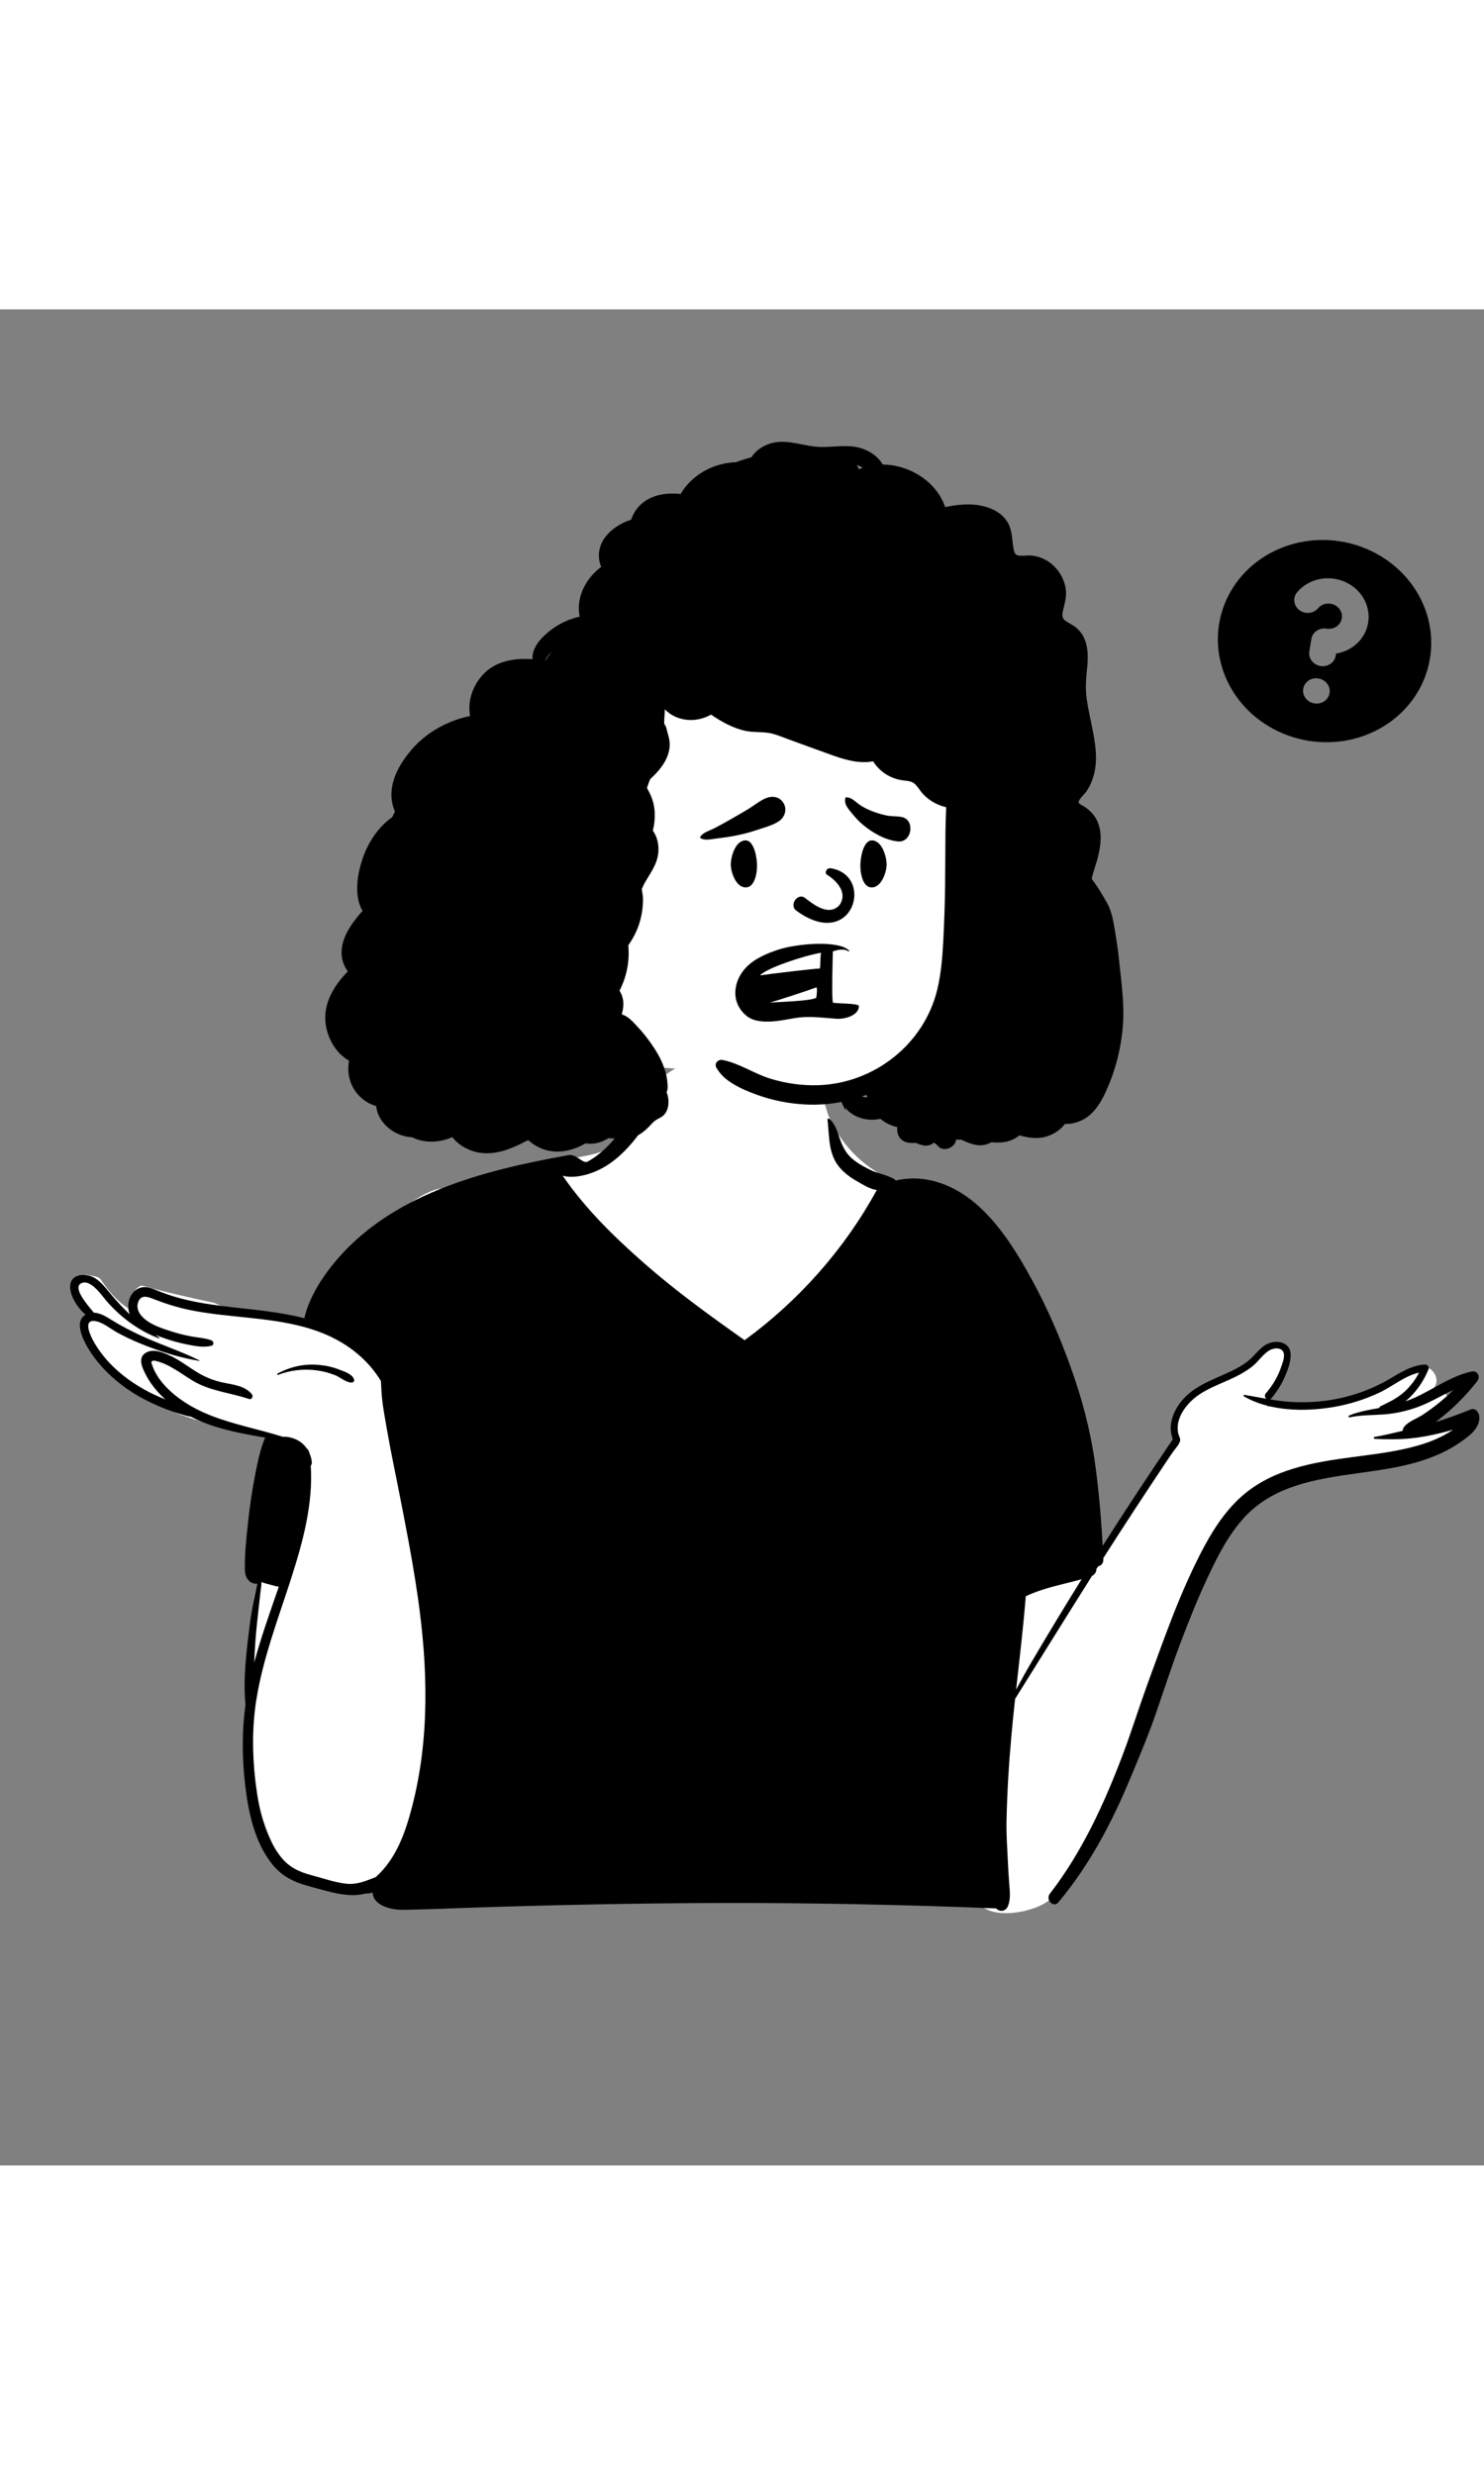<svg
        width="150"
        viewBox="0 0 200 250"
        fill="none"
        xmlns="http://www.w3.org/2000/svg"
      >
        <rect x="0" y="0" width="200" height="250" fill="#808080" stroke="none"/>
        <path
          fill-rule="evenodd"
          clip-rule="evenodd"
          d="M189.708 150.417C191.377 149.545 193.008 148.598 194.612 147.612C195.742 146.935 194.742 145.232 193.583 145.847C192.99 146.162 192.4 146.48 191.808 146.793C192.274 146.391 192.706 145.954 193.094 145.477L193.067 145.451C194.561 144.112 192.642 141.585 190.943 142.685C189.445 143.772 187.933 144.88 186.213 145.596C182.651 147.107 178.722 147.357 174.898 147.4C173.499 147.295 172.163 147.538 170.805 147.808C171.337 145.672 172.669 144.059 173.376 141.99C173.897 139.901 170.883 138.479 169.815 140.486C169.553 140.979 169.303 141.478 169.059 141.979C166.75 144.08 162.895 143.895 160.567 146.15C159.241 147.328 158.592 148.926 158.335 150.529C158.161 151.618 158.432 152.71 157.774 153.674C154.592 158.177 149.564 165.293 147.011 170.248C145.203 158.474 140.376 143.911 135.389 133.145C133.74 129.702 131.853 126.338 129.377 123.419C129.658 122.446 128.667 120.718 128.037 121.25C126.097 118.88 122.669 118.267 119.913 117.088C116.191 115.496 113.104 112.188 111.586 108.427C109.636 101.266 104.836 100.357 98.179 100.673C91.807 100.665 87.094 103.391 85.703 109.879C82.879 114.804 76.211 113.99 71.413 115.293C67.897 116.097 64.485 117.339 61.243 118.916C57.635 115.493 44.716 129.859 43.541 133.557C44.233 133.691 44.92 133.852 45.601 134.049C46.207 134.224 45.952 135.14 45.341 134.994C44.58 134.811 43.814 134.685 43.044 134.598C43.02 134.671 43 134.744 42.985 134.817C42.898 134.811 42.812 134.804 42.726 134.798C42.917 134.897 43.102 135.013 43.281 135.163C43.715 135.523 43.15 136.219 42.689 135.932C42.254 135.607 41.684 135.658 41.163 135.549C41.132 136.622 37.306 135.421 36.711 135.066C34.069 134.735 31.352 135.09 28.886 133.816C25.605 133.124 22.299 132.36 19.054 131.479C18.195 131.814 17.388 133.013 18.07 133.893C18.454 134.293 17.96 134.946 17.477 134.662C15.857 133.708 14.604 132.218 13.541 130.614C13.041 130.109 12.153 130.217 11.481 130.008C11.391 130.169 11.338 130.349 11.339 130.534C8.489 131.003 10.522 134.118 11.955 135.088C11.195 135.583 11.166 136.553 11.233 137.362C11.072 137.651 11.018 138.008 11.158 138.331C11.694 139.567 12.853 140.608 13.735 141.609C14.708 142.714 15.575 143.826 16.76 144.722C21.273 148.164 26.72 150.088 32.308 150.841C34.292 151.146 37.146 151.612 38.374 153.291C38.073 155.283 37.519 157.193 37.017 159.135C36.315 161.713 36.363 164.413 36.354 167.041C36.256 166.962 36.067 166.979 36.039 167.129C35.876 168.218 35.754 169.332 35.092 170.248C34.512 171.95 34.126 173.766 33.909 175.555C33.04 184.034 32.832 192.764 34.792 201.111C35.548 204.208 36.778 207.151 38.454 209.861C38.953 210.669 39.757 210.906 40.478 210.747C42.892 212.002 45.934 212.404 48.536 212.085C57.407 209.573 54.316 215.622 66.755 213.77C88.225 211.034 109.923 216.411 131.348 213.254C131.875 217.331 138.783 216.161 141.182 214.438C148.377 209.087 151.949 192.147 155.56 183.554C158.042 176.781 162.198 164.784 167.64 160.239C169.272 158.962 171.245 158.29 173.219 157.747C180.585 155.848 187.98 154.052 195.36 152.206C196.612 151.898 196.387 149.762 195.048 149.899C193.272 150.081 191.49 150.246 189.708 150.417Z"
          fill="white"
        />
        <path
          fill-rule="evenodd"
          clip-rule="evenodd"
          d="M25.723 149.147C25.224 149.085 24.735 148.907 24.249 148.767C23.508 148.55 22.781 148.297 22.065 148.009C20.588 147.417 19.155 146.717 17.812 145.861C15.642 144.476 13.725 142.702 12.279 140.566L12.18 140.417C11.354 139.159 9.832 136.366 11.539 135.411C10.439 134.491 9.399 132.839 9.457 131.564C9.54 129.76 11.751 129.785 12.894 130.549C13.642 131.05 14.203 131.751 14.765 132.441C15.388 133.208 16.053 133.938 16.744 134.641C16.927 134.827 17.113 135.009 17.301 135.188L17.491 135.367C17.461 135.297 17.435 135.225 17.413 135.151C17.031 133.963 17.486 132.415 18.674 131.87C19.401 131.537 20.157 131.74 20.861 132.024L20.97 132.068C21.918 132.461 22.878 132.808 23.866 133.087C27.893 134.224 32.095 134.413 36.221 134.98C37.81 135.2 39.429 135.477 41.011 135.885C41.614 133.323 43.092 130.867 44.696 128.847C52.377 119.181 65.046 115.987 76.634 113.919C77.691 113.731 78.566 115.13 79.181 114.799C80.346 114.173 81.371 113.286 82.271 112.322C84.19 110.266 85.551 107.847 87.15 105.556C87.941 104.424 89.76 105.437 89.027 106.652L88.667 107.246C87.188 109.678 85.549 112.184 83.427 114.07C82.299 115.072 81.047 115.863 79.616 116.356C78.532 116.73 77.011 117.045 75.824 116.683L75.682 116.475C75.729 116.544 75.776 116.614 75.824 116.683C78.921 121.172 82.808 124.972 86.903 128.558C91.036 132.176 95.495 135.415 99.981 138.583L100.355 138.847C107.662 133.514 113.836 126.559 118.167 118.612C117.259 118.503 116.361 117.921 115.585 117.487C114.651 116.962 113.772 116.335 113.088 115.5C111.596 113.682 111.79 111.339 111.521 109.132C111.505 108.995 111.686 108.961 111.769 109.029C112.577 109.701 112.861 110.802 113.199 111.753C113.57 112.798 113.991 113.659 114.843 114.395C115.637 115.08 116.606 115.584 117.546 116.032C118.031 116.262 120.439 116.854 120.714 117.343C124.874 116.366 128.926 118.054 132.009 120.902C134.987 123.653 137.173 127.229 139.103 130.76C141.162 134.527 142.849 138.454 144.303 142.49C145.777 146.587 146.907 150.773 147.528 155.085C148.052 158.72 148.374 162.412 148.582 166.088L148.607 166.547C151.685 161.715 154.839 156.934 158.059 152.195C157.327 150.24 158.137 148.243 159.508 146.733C161.027 145.062 163.128 144.286 165.138 143.382L165.403 143.262C166.371 142.82 167.337 142.334 168.174 141.671C168.979 141.032 169.571 140.151 170.418 139.563C171.651 138.705 173.887 138.888 173.944 140.761C173.974 141.791 173.532 142.919 173.128 143.844C172.67 144.889 172.052 145.836 171.318 146.707C171.284 146.748 171.247 146.78 171.21 146.805L171.181 146.823C172.195 146.991 173.217 147.126 174.259 147.174C176.36 147.27 178.484 147.115 180.542 146.671C182.648 146.218 184.689 145.481 186.583 144.453C188.202 143.576 189.702 142.441 191.54 142.174C191.71 142.148 191.881 142.131 192.057 142.121C192.35 142.105 192.644 142.451 192.528 142.741C192.465 142.901 192.398 143.059 192.324 143.219C191.689 144.62 190.714 145.979 189.497 147.01L189.403 147.089C189.832 146.94 190.254 146.774 190.67 146.587C193.113 145.486 195.33 143.822 197.95 143.154C198.074 143.121 198.2 143.092 198.325 143.064C199.135 142.89 199.562 143.77 199.086 144.374C199.01 144.471 198.933 144.568 198.853 144.664C197.684 146.115 196.395 147.462 194.973 148.672C194.486 149.087 193.984 149.488 193.472 149.871C193.256 150.034 193.039 150.192 192.82 150.349L192.712 150.425C192.968 150.245 193.221 150.06 193.472 149.871C195.076 149.385 196.657 148.809 198.204 148.172C198.819 147.919 199.297 148.542 199.362 149.054C199.58 150.77 197.676 152.011 196.437 152.836C195.195 153.664 193.827 154.294 192.427 154.799C189.735 155.773 186.907 156.215 184.084 156.611L182.712 156.802C177.284 157.561 171.615 158.469 167.721 162.694C165.538 165.062 164.061 168.004 162.709 170.898C161.36 173.79 160.175 176.758 159.05 179.742C157.884 182.831 156.869 185.977 155.789 189.096C154.798 191.961 153.614 194.789 152.442 197.588L152.257 198.03C149.768 203.979 146.794 209.582 142.65 214.55C141.967 215.37 140.864 214.206 141.495 213.393C145.829 207.803 148.845 201.207 151.334 194.626C152.467 191.632 153.416 188.566 154.505 185.556L155.153 183.767C156.018 181.383 156.891 179.003 157.801 176.637C158.954 173.645 160.22 170.688 161.669 167.828L161.823 167.526C163.242 164.767 164.928 162.047 167.248 159.959C171.424 156.199 176.981 155.296 182.353 154.582L184.044 154.359C186.315 154.057 188.593 153.724 190.802 153.116C192.077 152.767 193.322 152.32 194.493 151.704C194.959 151.459 195.414 151.19 195.854 150.897C194.598 151.265 193.325 151.567 192.029 151.803C191.395 151.919 190.768 152.006 190.142 152.066C188.529 152.226 186.93 152.219 185.279 152.133C185.139 152.125 185.093 151.905 185.243 151.877C186.393 151.672 187.544 151.417 188.691 151.139L189.035 151.055C189.041 150.864 189.116 150.662 189.273 150.47C189.843 149.775 190.927 149.419 191.679 148.928C192.466 148.415 193.229 147.86 193.956 147.267C194.621 146.724 195.26 146.149 195.875 145.549L196.059 145.368C195.998 145.429 195.937 145.489 195.875 145.549C194.215 146.316 192.642 147.299 190.91 147.906C189.532 148.39 188.088 148.716 186.63 148.832L186.54 148.839L186.449 148.845C184.928 148.954 183.398 148.91 181.9 149.24C181.732 149.277 181.68 149.052 181.83 148.989C183.139 148.444 184.5 148.234 185.876 147.979C185.905 147.872 185.98 147.775 186.11 147.713L186.462 147.545C187.511 147.042 188.488 146.533 189.359 145.716C190.129 144.993 190.769 144.149 191.25 143.212C189.325 143.635 187.634 145.094 185.884 145.915C183.976 146.81 181.958 147.452 179.885 147.818L179.648 147.858C175.774 148.505 171.114 148.423 167.642 146.407C167.531 146.342 167.611 146.194 167.725 146.211C168.71 146.373 169.685 146.564 170.66 146.733C170.469 146.559 170.384 146.246 170.604 145.995C171.48 144.991 172.172 143.844 172.615 142.588L172.7 142.343C172.903 141.76 173.248 140.856 172.896 140.331C172.56 139.83 171.77 139.899 171.297 140.111C170.314 140.554 169.66 141.662 168.832 142.33C167.929 143.061 166.902 143.602 165.851 144.087L165.629 144.187C163.81 145.006 161.867 145.695 160.437 147.139C159.668 147.916 159.006 148.886 158.784 149.974C158.683 150.473 158.683 150.986 158.817 151.481C158.923 151.867 159.144 152.105 159.017 152.498C158.851 153.005 158.262 153.612 157.959 154.064C157.607 154.586 157.257 155.109 156.906 155.633C156.207 156.68 155.511 157.73 154.815 158.778C153.422 160.879 152.045 162.989 150.679 165.106C150.234 165.795 149.791 166.485 149.35 167.176L148.689 168.212L148.339 168.759L147.743 169.696C147.764 169.783 147.763 169.874 147.735 169.954C147.633 170.244 147.443 170.441 147.207 170.585L147.164 170.61C143.686 176.11 140.262 181.647 136.805 187.161C136.621 188.844 136.448 190.528 136.298 192.213C135.957 196.026 135.724 199.848 135.649 203.676C135.613 205.528 135.761 207.392 135.841 209.243C135.88 210.126 135.934 211.009 136.004 211.891L136.055 212.516C136.124 213.375 136.163 214.228 135.854 215.047C135.58 215.766 134.746 215.928 134.252 215.38C127.808 215.12 121.359 214.923 114.91 214.801C103.367 214.579 91.819 214.613 80.274 214.837C74.476 214.949 68.676 215.107 62.879 215.303C60.023 215.398 57.165 215.531 54.308 215.571C52.768 215.592 50.345 215.031 50.221 213.298L50.218 213.245C50.025 213.297 49.826 213.34 49.623 213.371C49.532 213.385 49.445 213.381 49.364 213.362L49.324 213.351C47.029 214.051 44.126 213.052 41.945 212.471L41.765 212.423C39.684 211.88 38.011 211.104 36.647 209.378C34.258 206.357 33.443 202.299 33.02 198.56C32.622 195.04 32.599 191.456 33.083 187.943C32.798 185.081 33.077 182.128 33.401 179.282C33.561 177.875 33.748 176.469 33.973 175.07C34.099 174.289 34.263 173.516 34.431 172.744C34.498 172.436 34.554 172.104 34.639 171.784L34.677 171.647C34.417 171.681 34.131 171.624 33.856 171.473C33.2 171.112 33.01 170.383 32.998 169.685C32.962 167.581 33.214 165.417 33.435 163.327C33.659 161.239 33.965 159.144 34.366 157.082L34.47 156.551C34.774 155.009 35.121 153.417 35.734 151.968C33.434 151.577 31.14 151.161 28.908 150.453C27.819 150.106 26.747 149.674 25.723 149.147ZM145.777 171.04C145.741 171.048 145.707 171.058 145.673 171.068C144.753 171.326 143.824 171.544 142.898 171.779C141.297 172.182 139.732 172.632 138.244 173.332C137.932 177.268 137.47 181.192 137.031 185.118L136.943 185.903C137.618 184.651 138.309 183.408 139.032 182.18C141.231 178.437 143.48 174.724 145.777 171.04ZM35.238 171.43C35.243 171.898 35.145 172.384 35.093 172.834C35.008 173.565 34.94 174.299 34.853 175.029C34.677 176.497 34.527 177.966 34.418 179.44C34.348 180.382 34.303 181.326 34.262 182.27C35.186 178.814 36.41 175.434 37.574 172.048C37.38 172.027 37.181 171.98 36.976 171.925L36.63 171.832C36.427 171.78 35.766 171.617 35.238 171.43ZM148.689 168.212L148.695 168.367C148.72 168.917 148.39 169.227 147.991 169.307C148.222 168.941 148.456 168.576 148.689 168.212ZM42.924 142.166C43.898 142.252 44.851 142.459 45.761 142.818L45.849 142.852C46.521 143.112 47.505 143.438 47.725 144.157C47.787 144.361 47.621 144.528 47.43 144.545C46.7 144.604 45.839 143.821 45.163 143.557C44.409 143.263 43.62 143.044 42.822 142.929C41.027 142.666 39.155 142.865 37.467 143.519C37.367 143.558 37.305 143.4 37.395 143.353C39.097 142.426 40.989 141.994 42.924 142.166ZM22.301 146.83C22.189 146.73 22.076 146.626 21.965 146.521C21.091 145.694 20.317 144.729 19.744 143.668L19.594 143.381C19.127 142.477 18.554 141.189 19.651 140.538C20.306 140.148 21.095 140.246 21.825 140.482C21.872 140.497 21.92 140.514 21.967 140.53C22.293 140.644 22.608 140.781 22.888 140.911C24.106 141.471 25.18 142.285 26.305 143.002C27.524 143.78 28.727 144.277 30.134 144.569L30.266 144.595C31.587 144.856 33.018 145.024 33.939 146.11C34.17 146.384 33.959 146.898 33.559 146.763C31.013 145.903 28.318 145.714 25.98 144.303C25.012 143.72 24.096 143.05 23.107 142.497C22.582 142.203 22.04 141.946 21.462 141.77L21.147 141.677C20.962 141.623 20.741 141.569 20.593 141.623C20.311 141.72 20.401 141.872 20.488 142.135L20.497 142.162C21.183 144.286 23.139 146.063 24.952 147.239C25.368 147.51 25.793 147.758 26.227 147.988C29.162 149.553 32.446 150.281 35.672 151.146C35.672 151.146 37.537 151.667 38.154 151.862C38.843 151.805 39.627 152.048 40.145 152.338C40.649 152.62 41.055 152.999 41.361 153.444C41.361 153.444 41.656 153.69 41.71 154.072C41.865 154.426 41.969 154.807 42.021 155.205C42.051 155.439 41.992 155.618 41.881 155.745C42.215 160.864 40.832 165.955 39.274 170.821L39.119 171.3L39.02 171.604C37.34 176.763 35.411 181.883 34.55 187.262C33.975 190.854 33.993 194.572 34.415 198.181L34.445 198.43C34.861 201.842 35.661 205.67 37.83 208.416C38.937 209.818 40.247 210.441 41.923 210.892L42.015 210.916C43.531 211.316 45.096 211.882 46.659 212.053C48.11 212.211 49.326 211.671 50.632 211.166L50.633 211.164C53.383 208.729 54.632 205.184 55.555 201.606C57.946 192.347 57.65 182.735 56.293 173.34C55.586 168.431 54.624 163.565 53.665 158.7C53.186 156.269 52.669 153.842 52.241 151.402L51.986 149.966C51.846 149.169 51.71 148.37 51.593 147.568C51.437 146.49 51.39 145.43 51.336 144.346C50.019 142.162 48.107 140.363 45.891 139.074C44.305 138.149 42.626 137.508 40.893 137.043C35.939 135.708 30.538 135.802 25.553 134.775C23.879 134.43 22.289 133.918 20.7 133.305L20.484 133.221C19.755 132.937 19.012 132.779 18.65 133.638C18.392 134.25 18.545 134.886 18.932 135.399C19.879 136.658 21.783 137.242 23.216 137.696C24.078 137.97 24.958 138.186 25.849 138.348C26.739 138.509 27.632 138.55 28.486 138.865C28.815 138.985 28.881 139.509 28.486 139.602C27.404 139.855 26.315 139.638 25.239 139.427C24.057 139.194 22.893 138.863 21.762 138.444C21.553 138.367 21.337 138.286 21.117 138.2L20.951 138.134C21.123 138.258 21.294 138.381 21.467 138.503C21.512 138.535 21.485 138.622 21.424 138.601C18.764 137.608 16.344 135.817 14.469 133.697L14.376 133.591C13.715 132.834 12.211 130.544 10.942 131.182C9.751 131.78 11.782 134.086 12.553 135.028L12.643 135.139C13.52 135.161 14.369 135.707 15.08 136.148C16.314 136.913 17.603 137.572 18.917 138.188C21.529 139.416 24.302 140.282 26.885 141.572C26.919 141.59 26.893 141.634 26.861 141.629C25.216 141.366 23.589 140.947 22 140.427L21.929 140.405L21.858 140.381C20.865 140.055 19.885 139.687 18.922 139.294C17.851 138.857 16.805 138.366 15.789 137.81C14.87 137.307 13.849 136.402 12.783 136.269C12.669 136.254 12.568 136.252 12.48 136.26C11.255 136.363 12.268 138.392 12.61 138.999C13.169 139.995 13.844 140.915 14.618 141.755C16.188 143.46 18.091 144.812 20.149 145.864C20.852 146.223 21.571 146.539 22.301 146.83Z"
          fill="black"
        />
        <path
          fill-rule="evenodd"
          clip-rule="evenodd"
          d="M116.269 96.537L116.382 96.511C117.283 96.299 118.149 96.01 118.988 96.568C119.788 97.1 119.899 98.083 119.276 98.801C118.636 99.539 117.786 99.497 116.888 99.507L116.832 99.508C116.087 99.519 115.329 99.507 114.587 99.441C113.895 99.38 113.199 99.281 112.515 99.152L112.11 99.073C111.697 98.989 111.29 98.88 111.077 98.48C110.706 97.782 113.466 97.235 113.801 97.139C114.615 96.907 115.444 96.724 116.269 96.537ZM117.8 88.127C117.36 88.584 116.779 88.895 116.127 89.089C114.487 89.577 112.395 89.317 111.056 88.82C110.778 88.717 110.518 88.507 110.369 88.244C110.233 88.004 110.187 87.722 110.29 87.434C110.32 87.352 110.356 87.272 110.392 87.193C110.49 86.978 110.69 86.81 110.926 86.715C111.17 86.615 111.448 86.595 111.67 86.665C111.7 86.674 111.731 86.684 111.762 86.694C112.611 86.962 114.002 87.405 115.155 87.319C115.847 87.267 116.456 87.023 116.771 86.389C116.936 86.055 116.89 85.725 116.743 85.423C116.522 84.967 116.077 84.57 115.703 84.297C115.175 83.911 114.613 83.757 114.03 83.595C113.811 83.534 113.589 83.472 113.365 83.397C113.291 83.373 113.226 83.325 113.178 83.263C113.13 83.201 113.098 83.126 113.088 83.051C113.078 82.972 113.091 82.895 113.127 82.828C113.16 82.765 113.214 82.71 113.294 82.675C114.433 82.164 115.906 82.501 117.018 83.305C117.574 83.706 118.037 84.221 118.323 84.797C118.588 85.332 118.7 85.919 118.596 86.517C118.48 87.186 118.197 87.716 117.8 88.127ZM99.135 76.738C99.455 76.597 99.718 77.257 99.784 77.437L99.92 77.81C100.143 78.413 100.398 79.025 100.865 79.472C101.256 79.846 101.882 80.163 102.336 79.725C102.767 79.31 102.557 78.842 102.62 78.333C102.735 77.411 103.991 76.49 104.746 77.452C106.453 79.625 103.813 82.647 101.381 82.117C100.144 81.847 99.148 80.855 98.739 79.675L98.718 79.613C98.474 78.866 98.226 77.139 99.135 76.738ZM121.156 78.251L121.144 78.224C120.331 76.374 123.231 75.579 123.477 77.24L123.492 77.352C123.731 79.195 123.227 81.674 120.97 81.858C118.437 82.065 117.382 79.237 117.608 77.162C117.649 76.79 118.099 76.739 118.239 77.076L118.268 77.15C118.677 78.193 119.066 80.198 120.507 80.197C121.47 80.195 121.424 78.895 121.156 78.251ZM122.994 72.897C124.451 72.846 124.449 75.126 122.994 75.16C118.136 75.274 113.274 75.426 108.414 75.452L107.531 75.458C102.966 75.488 98.386 75.551 93.835 75.167C93.446 75.135 93.519 74.589 93.843 74.611C98.615 73.932 103.444 73.733 108.252 73.475C113.162 73.211 118.081 73.072 122.994 72.897Z"
          fill="black"
        />
        <path
          fill-rule="evenodd"
          clip-rule="evenodd"
          d="M122.978 58.935C123.92 58.611 124.672 59.592 124.491 60.446C124.277 61.452 123.227 62.26 122.531 62.969C121.801 63.716 121.056 64.448 120.283 65.153C118.808 66.5 117.279 67.769 115.667 68.951L115.174 69.312C113.696 70.394 112.222 71.451 110.639 72.387C109.782 72.892 108.916 73.382 108.039 73.853C107.727 74.021 107.345 74.28 106.952 74.473C108.388 75.582 109.493 77.274 109.733 78.851C110.326 82.769 107.803 86.399 104.243 87.842C102.468 88.561 100.492 88.77 98.594 88.553C96.664 88.333 94.708 87.762 93.454 86.18C92.341 84.776 91.94 82.984 91.86 81.224C91.823 80.389 91.831 79.567 92.007 78.829C91.239 78.835 90.471 78.832 89.71 78.84C87.829 78.858 85.944 78.866 84.061 78.814C82.12 78.758 80.188 78.672 78.253 78.499C77.404 78.422 76.559 78.297 75.715 78.176C74.895 78.061 73.99 78.016 73.224 77.68C73.172 77.659 73.194 77.584 73.239 77.57C74.056 77.305 74.983 77.353 75.834 77.3L76.663 77.25C77.354 77.209 78.045 77.171 78.737 77.149C80.338 77.096 81.937 77.083 83.537 77.056L84.223 77.043C86.106 77.005 87.989 76.984 89.871 76.924C90.652 76.899 91.435 76.854 92.219 76.811C92.31 76.604 92.444 76.415 92.573 76.231C92.957 75.68 93.446 75.194 93.953 74.753C94.992 73.846 96.16 73.173 97.465 72.721C98.757 72.275 100.647 72.054 102.014 72.083C103.381 72.111 105.33 72.304 105.956 73.422C106.021 73.538 107.213 73.315 107.567 73.044C108.393 72.413 109.205 71.764 110.002 71.099C111.482 69.861 113.005 68.643 114.407 67.319C115.853 65.952 117.287 64.562 118.663 63.127C119.354 62.408 120.044 61.687 120.714 60.95C121.398 60.198 121.987 59.272 122.978 58.935Z"
          fill="black"
        />
        <path
          fill-rule="evenodd"
          clip-rule="evenodd"
          d="M117.591 48.618C106.892 39.901 89.747 37.07 78.294 45.865C69.396 54.119 65.713 77.574 67.288 89.36C67.726 96.919 73.487 105.488 81.944 103.097C83.38 102.955 84.774 102.403 86.223 102.288C87.957 102.088 89.704 102.084 91.434 102.329C95.204 102.864 98.546 104.87 102.205 105.809C108.995 107.549 116.571 106.378 122.415 102.457C141.729 89.728 132.98 60.939 117.591 48.618Z"
          fill="white"
        />
        <path
          fill-rule="evenodd"
          clip-rule="evenodd"
          d="M116.166 106.018C116.365 105.949 116.563 105.878 116.76 105.804C116.773 105.85 116.794 105.894 116.818 105.937C116.846 106.005 116.874 106.072 116.905 106.139C116.657 106.14 116.41 106.096 116.166 106.018ZM115.769 21.54C115.681 21.343 115.58 21.154 115.467 20.971C115.743 21.061 116.02 21.184 116.27 21.344C116.101 21.401 115.935 21.467 115.769 21.54ZM73.509 47.333C73.498 47.331 73.486 47.329 73.475 47.327C73.62 46.94 73.879 46.574 74.164 46.31C74.215 46.263 74.271 46.219 74.325 46.173C74.022 46.535 73.746 46.921 73.509 47.333ZM150.834 87.833C150.691 86.473 150.509 85.118 150.273 83.771C150.047 82.481 149.857 81.101 149.201 79.957C148.551 78.817 147.898 77.709 147.124 76.706C147.235 76.194 147.381 75.713 147.508 75.325C148.24 73.091 148.961 70.253 147.44 68.177C147.087 67.696 146.656 67.328 146.163 66.995C145.953 66.853 145.605 66.724 145.444 66.529C145.33 66.39 145.369 66.465 145.364 66.397C145.336 66.028 146.198 65.25 146.4 64.958C146.778 64.418 147.059 63.81 147.274 63.189C148.123 60.73 147.545 58.021 147.035 55.556C146.765 54.25 146.467 52.941 146.369 51.607C146.278 50.354 146.449 49.131 146.55 47.885C146.647 46.656 146.621 45.387 146.096 44.249C145.839 43.694 145.45 43.205 144.977 42.823C144.515 42.45 143.939 42.233 143.488 41.861C143.039 41.491 143.168 40.99 143.285 40.478C143.446 39.784 143.649 39.094 143.669 38.376C143.705 37.125 143.195 35.907 142.4 34.961C141.58 33.984 140.409 33.324 139.143 33.175C138.564 33.107 137.995 33.223 137.419 33.182C136.85 33.143 136.726 32.858 136.619 32.336C136.372 31.14 136.472 29.96 135.885 28.844C135.365 27.853 134.439 27.181 133.416 26.785C131.54 26.057 129.359 26.207 127.381 26.636C126.213 23.192 122.567 20.933 118.98 20.906C118.421 19.953 117.472 19.242 116.391 18.825C114.601 18.131 112.706 18.536 110.842 18.536H110.834C110.647 18.524 110.459 18.52 110.273 18.521C110.097 18.511 109.921 18.497 109.745 18.477C107.624 18.226 105.526 17.355 103.424 18.208C102.487 18.588 101.742 19.174 101.27 19.921C100.559 20.114 99.858 20.337 99.17 20.594C96.188 20.672 93.234 22.275 91.726 24.873C89.604 24.632 87.3 25.041 85.896 26.78C85.531 27.232 85.247 27.764 85.059 28.328C83.628 28.792 82.303 29.619 81.436 30.864C80.645 32.001 80.493 33.471 81.028 34.691C79.751 35.619 78.752 36.948 78.271 38.517C77.979 39.47 77.935 40.455 78.123 41.393C76.815 41.684 75.563 42.223 74.455 43.032C73.293 43.88 71.841 45.23 71.765 46.783C71.759 46.897 71.764 47.011 71.773 47.124C69.215 46.944 66.607 47.379 64.878 49.435C63.579 50.977 63.015 52.964 63.361 54.772C60.318 55.392 57.44 56.987 55.433 59.345C53.974 61.059 52.677 63.238 52.755 65.571C52.779 66.274 52.944 66.982 53.229 67.636V67.637C53.107 67.868 52.981 68.124 52.861 68.396C50.975 69.718 49.606 71.791 48.835 74.076C48.212 75.927 47.82 78.331 48.485 80.214C48.586 80.501 48.715 80.772 48.864 81.023C48.739 81.157 48.62 81.29 48.505 81.426C47.234 82.915 45.947 84.79 46.035 86.84C46.071 87.665 46.377 88.495 46.876 89.177C45.119 90.963 43.704 93.216 43.844 95.733C43.964 97.923 45.163 100.147 47.042 101.199C46.728 102.887 47.148 104.668 48.459 105.986C49.113 106.644 49.884 107.078 50.701 107.31C50.883 109.298 52.643 110.897 54.512 111.357C54.86 111.444 55.208 111.496 55.555 111.52C57.237 112.347 59.242 112.253 60.959 111.494C61.465 112.139 62.123 112.664 62.891 113.04C63.202 113.194 63.531 113.321 63.874 113.423C66.297 114.143 68.783 113.168 70.903 112.029C70.971 111.993 71.096 111.948 71.207 111.897C71.5 112.225 72.033 112.549 72.311 112.709C73.255 113.252 74.409 113.505 75.492 113.433C76.762 113.349 77.883 112.928 78.921 112.329C79.072 112.355 79.225 112.37 79.378 112.378C80.354 112.43 81.224 112.121 82.007 111.631C82.524 111.7 83.054 111.693 83.591 111.599C84.774 111.9 85.926 111.421 86.851 110.659C87.261 110.322 87.607 109.926 87.978 109.547C88.364 109.154 88.657 109.063 89.107 108.799C90.173 108.174 90.301 106.591 89.839 105.446C89.927 105.245 89.978 105.022 89.978 104.774C89.974 102.611 88.981 100.628 87.76 98.898C87.215 98.127 86.623 97.371 85.974 96.687C85.452 96.137 84.719 95.245 83.946 95.022C83.899 94.987 83.85 94.953 83.801 94.921C83.951 94.395 84.038 93.861 84.001 93.314C83.962 92.753 83.781 92.222 83.492 91.768C84.463 89.882 84.873 87.812 84.678 85.653C85.468 84.529 86.067 83.288 86.376 81.928C86.566 81.087 86.675 80.201 86.661 79.338C86.654 78.924 86.503 78.401 86.5 77.972C86.523 78.107 86.698 77.602 86.767 77.476C87.55 76.016 88.557 74.878 88.725 73.158C88.823 72.151 88.585 71.039 87.983 70.214C88.369 68.691 88.364 67.055 87.757 65.602C87.594 65.214 87.407 64.834 87.193 64.474C87.292 64.171 87.383 63.864 87.5 63.588C87.546 63.479 87.591 63.368 87.637 63.257C88.078 62.867 88.488 62.442 88.832 62.024C89.597 61.1 90.181 60.04 90.254 58.818C90.29 58.206 90.147 57.621 89.97 57.041C89.891 56.778 89.844 56.486 89.751 56.23C89.7 56.088 89.574 55.943 89.53 55.809C89.52 55.78 89.512 55.756 89.506 55.736C89.512 55.716 89.517 55.676 89.517 55.599C89.519 55.013 89.595 54.441 89.599 53.877C90.134 54.418 90.778 54.823 91.51 55.059C92.985 55.534 94.524 55.319 95.831 54.586C97.236 55.552 98.816 56.426 100.472 56.776C101.456 56.985 102.442 56.899 103.429 57.028C104.41 57.156 105.358 57.585 106.282 57.92C108.338 58.665 110.39 59.43 112.452 60.156C114.118 60.741 115.92 61.206 117.664 60.876C118.154 61.633 118.79 62.272 119.605 62.742C120.189 63.076 120.83 63.303 121.492 63.415C122.077 63.515 122.764 63.476 123.239 63.879C123.703 64.27 123.992 64.854 124.409 65.294C124.872 65.787 125.445 66.214 126.045 66.52C126.527 66.767 127.018 66.944 127.517 67.06C127.473 68.174 127.431 69.286 127.418 70.402C127.394 72.825 127.403 75.248 127.371 77.672C127.338 80.087 127.262 82.502 127.135 84.914C127.015 87.178 126.845 89.449 126.307 91.657C124.521 98.985 117.83 104.231 110.341 104.498C108.117 104.578 105.916 104.265 103.79 103.609C101.588 102.929 99.621 101.53 97.363 101.1C96.772 100.989 96.216 101.584 96.554 102.156C97.137 103.14 97.844 103.74 98.812 104.332C99.826 104.95 100.955 105.408 102.069 105.809C104.119 106.546 106.287 106.974 108.462 107.093C110.121 107.184 111.787 107.07 113.412 106.757C113.526 107.108 113.728 107.448 113.88 107.773C113.903 107.82 113.98 107.788 113.965 107.739C113.941 107.657 113.925 107.585 113.918 107.527C114.464 108.241 115.309 108.735 116.176 108.975C116.787 109.144 117.437 109.196 118.066 109.125C118.27 109.102 118.463 109.068 118.655 109.025C119.296 109.588 120.116 109.963 120.939 110.151C120.797 111.012 121.222 111.951 122.206 112.196C122.619 112.298 123.016 112.3 123.413 112.262C123.734 112.412 124.078 112.53 124.444 112.61C124.921 112.714 125.49 112.58 125.85 112.235C126.047 112.373 126.23 112.47 126.413 112.69C127.163 113.596 128.78 112.874 128.851 111.825C129.089 111.825 129.328 111.829 129.567 111.837C129.624 111.863 129.681 111.889 129.739 111.917C130.785 112.404 131.869 112.83 133.025 112.447C133.238 112.376 133.434 112.287 133.611 112.183C134.426 112.256 135.229 112.258 136.056 111.99C136.544 111.832 137.003 111.581 137.385 111.251C138.66 111.626 140.006 111.796 141.274 111.331C142.224 110.984 142.989 110.436 143.527 109.713C144.351 109.743 145.187 109.544 145.94 109.151C147.228 108.482 148.131 107.212 148.76 105.938C150.147 103.128 150.966 100.11 151.288 96.997C151.606 93.931 151.153 90.881 150.834 87.833Z"
          fill="black"
        />
        <path
          fill-rule="evenodd"
          clip-rule="evenodd"
          d="M101.318 90.698C102.028 88.507 109.737 85.283 111.037 86.221C112.336 87.158 110.66 93.856 110.66 93.856C110.66 93.856 103.471 94.602 102.957 94.229C102.442 93.856 100.607 92.889 101.318 90.698Z"
          fill="white"
        />
        <path
          fill-rule="evenodd"
          clip-rule="evenodd"
          d="M114.447 86.39C114.494 86.441 114.391 86.509 114.34 86.472C113.749 86.043 112.816 86.286 112.245 86.481C112.245 86.481 112.036 93.211 112.267 93.37C112.498 93.529 115.754 93.435 115.754 93.834C115.754 95.139 113.796 95.629 112.733 95.552C111.06 95.43 109.335 95.191 107.664 95.385C105.993 95.578 102.442 96.644 100.625 95.17C98.457 93.412 98.751 90.523 100.554 88.637C101.691 87.448 103.364 86.735 105.013 86.207C107.427 85.433 113.115 84.934 114.447 86.39ZM109.996 91.331C109.12 91.671 104.769 93.108 103.735 93.37C104.944 93.283 109.069 93.188 109.996 92.739C110.099 92.32 110.166 91.264 109.996 91.331ZM110.66 86.665C108.291 87.05 103.177 88.785 102.442 89.708C103.559 89.532 109.788 88.785 110.491 88.785C110.593 88.241 110.525 87.288 110.66 86.665ZM111.417 76.127C112.59 76.84 114.378 78.503 113.115 80.272C111.63 81.83 109.491 80.043 108.436 79.235C107.459 78.608 106.361 80.219 107.268 80.951C114.885 86.59 117.976 76.314 112.01 75.289C111.353 75.176 111.109 75.907 111.417 76.127ZM114.018 65.721C114.707 65.715 115.109 66.162 115.625 66.56C116.157 66.97 116.799 67.297 117.42 67.548C118.068 67.809 118.761 68.016 119.444 68.163C120.151 68.316 120.802 68.245 121.504 68.374C123.366 68.717 122.925 71.822 121.059 71.668C119.378 71.53 117.575 70.498 116.3 69.427C115.691 68.916 115.178 68.33 114.677 67.717L114.584 67.602C114.14 67.054 113.725 66.493 113.948 65.774C113.957 65.743 113.985 65.721 114.018 65.721ZM98.49 74.78C98.492 73.79 99.069 71.527 100.495 71.527C101.386 71.527 101.927 73.067 102.021 74.654L102.024 74.719C102.066 75.706 101.795 77.862 100.495 77.862C99.182 77.862 98.503 75.82 98.49 74.815L98.49 74.78ZM119.49 74.78C119.488 73.79 118.911 71.527 117.484 71.527C116.615 71.527 116.079 72.991 115.966 74.535L115.958 74.654C115.902 75.608 116.155 77.862 117.484 77.862C118.798 77.862 119.476 75.82 119.49 74.815L119.49 74.78ZM103.157 65.869C104.047 65.485 105.066 65.594 105.602 66.51C106.109 67.376 105.764 68.421 104.961 68.954C104.172 69.478 103.114 69.763 102.207 70.062L102.107 70.096C101.228 70.391 100.349 70.633 99.441 70.822C98.593 70.999 97.738 71.129 96.879 71.234L96.621 71.264C95.95 71.341 95.015 71.602 94.412 71.22C94.358 71.187 94.337 71.117 94.37 71.061C94.721 70.453 95.653 70.21 96.252 69.902C97.02 69.506 97.778 69.085 98.528 68.656C99.287 68.222 100.043 67.782 100.794 67.334C101.574 66.87 102.328 66.226 103.157 65.869Z"
          fill="black"
        />
        <path
          fill-rule="evenodd"
          clip-rule="evenodd"
          d="M192.721 47.012C192.138 50.572 190.082 53.74 187.005 55.821C183.928 57.901 180.082 58.724 176.313 58.106C172.544 57.489 169.161 55.483 166.908 52.53C164.655 49.577 163.717 45.918 164.3 42.358C164.883 38.799 166.939 35.63 170.016 33.55C173.093 31.469 176.939 30.647 180.708 31.264C184.477 31.881 187.86 33.887 190.113 36.84C192.366 39.794 193.304 43.453 192.721 47.012ZM179.335 39.652C179.023 39.601 178.703 39.628 178.409 39.731C178.114 39.834 177.855 40.009 177.657 40.239C177.512 40.418 177.33 40.567 177.122 40.678C176.913 40.788 176.683 40.857 176.444 40.881C176.205 40.905 175.963 40.883 175.732 40.817C175.5 40.75 175.284 40.641 175.097 40.495C174.909 40.349 174.754 40.169 174.64 39.967C174.526 39.764 174.456 39.542 174.433 39.315C174.411 39.088 174.437 38.859 174.51 38.643C174.583 38.427 174.701 38.228 174.857 38.058C175.601 37.194 176.629 36.593 177.782 36.346C178.935 36.1 180.149 36.222 181.235 36.694C182.321 37.167 183.219 37.963 183.789 38.958C184.36 39.954 184.57 41.095 184.389 42.203C184.219 43.244 183.711 44.203 182.936 44.95C182.16 45.696 181.155 46.191 180.059 46.368L180.012 46.654C179.939 47.099 179.682 47.495 179.298 47.755C178.913 48.015 178.432 48.118 177.961 48.041C177.49 47.963 177.067 47.713 176.786 47.343C176.504 46.974 176.387 46.517 176.46 46.072L176.734 44.394C176.807 43.949 177.064 43.553 177.449 43.293C177.833 43.033 178.314 42.93 178.785 43.008C179.256 43.085 179.737 42.982 180.122 42.722C180.506 42.462 180.763 42.066 180.836 41.621C180.909 41.176 180.792 40.718 180.51 40.349C180.229 39.98 179.806 39.729 179.335 39.652ZM177.137 53.074C177.608 53.151 178.089 53.048 178.474 52.788C178.858 52.528 179.115 52.132 179.188 51.687C179.261 51.242 179.144 50.784 178.862 50.415C178.58 50.046 178.158 49.795 177.686 49.718C177.215 49.641 176.735 49.744 176.35 50.004C175.965 50.264 175.708 50.66 175.635 51.105C175.563 51.55 175.68 52.007 175.961 52.377C176.243 52.746 176.666 52.996 177.137 53.074Z"
          fill="black"
        />
      </svg>